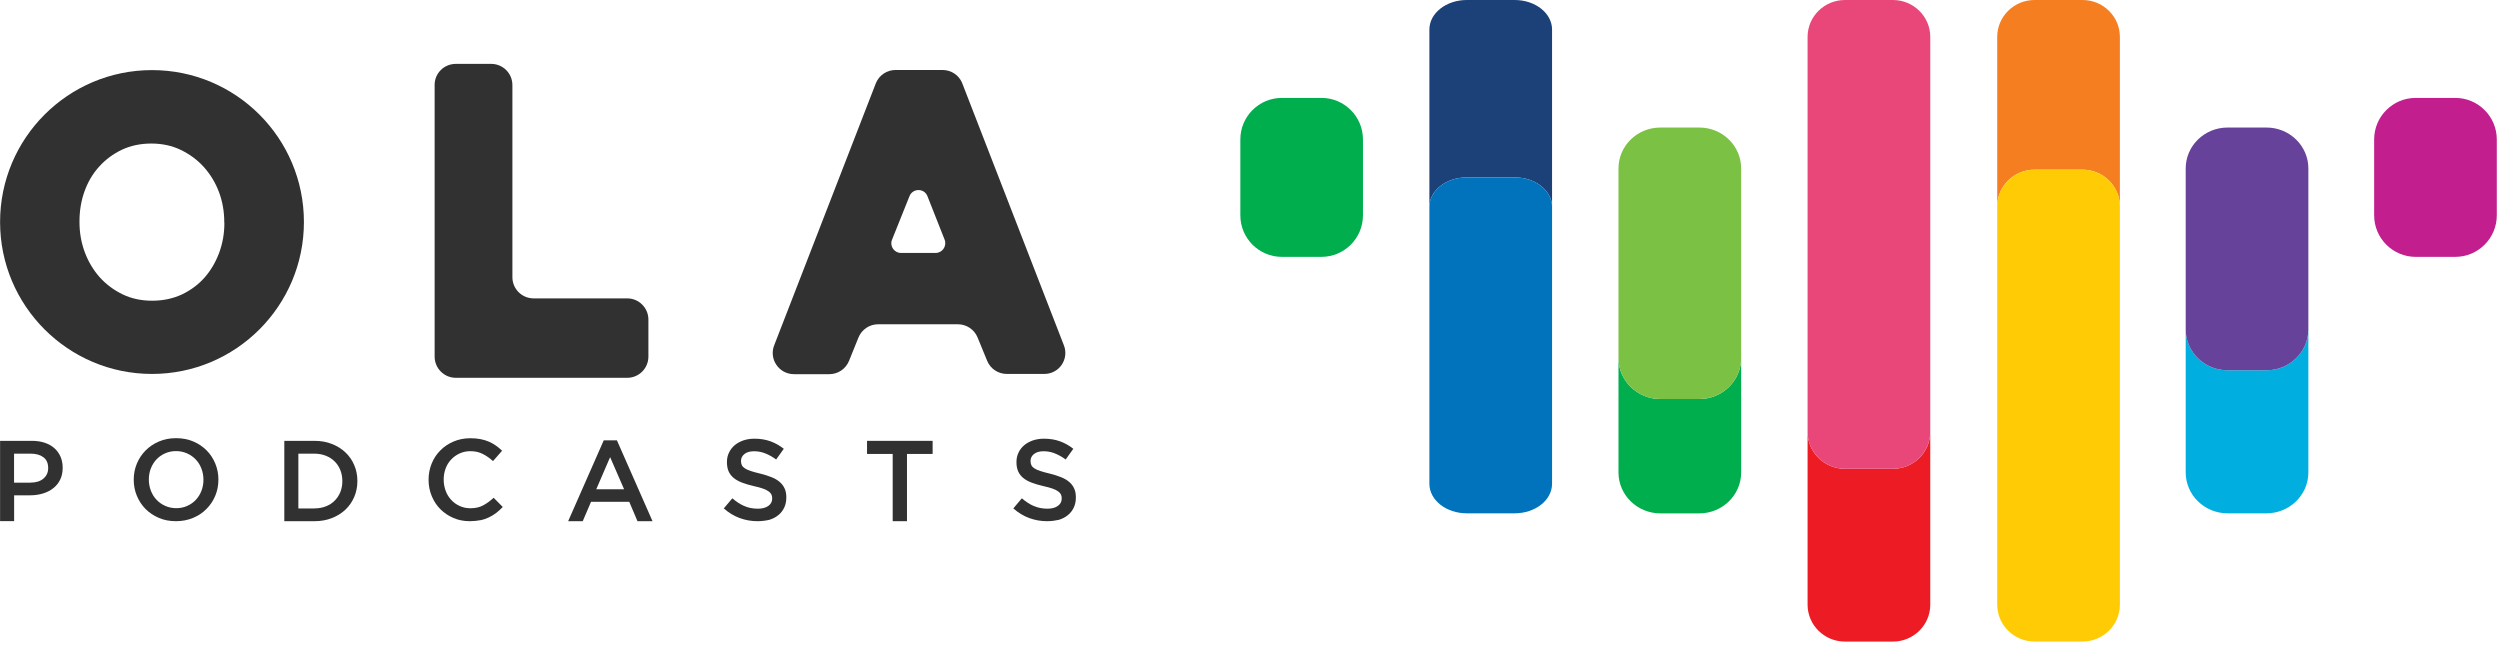 <svg width="130" height="34" viewBox="0 0 130 34" fill="none" xmlns="http://www.w3.org/2000/svg">
<path d="M117.859 19.254H115.831C114.631 19.254 113.656 18.301 113.656 17.126V24.564C113.656 25.739 114.631 26.692 115.831 26.692H117.859C119.06 26.692 120.032 25.739 120.035 24.566V17.128C120.032 18.302 119.06 19.254 117.859 19.254Z" fill="#00AEDF"/>
<path d="M117.859 6.632H115.831C114.631 6.632 113.656 7.585 113.656 8.76V11.352V17.126C113.656 18.302 114.631 19.254 115.831 19.254H117.859C119.06 19.254 120.032 18.302 120.035 17.128V11.352V8.76C120.035 7.585 119.06 6.632 117.859 6.632Z" fill="#66429A"/>
<path d="M127.672 13.357H125.617C124.424 13.357 123.456 12.39 123.456 11.197V7.251C123.456 6.058 124.424 5.091 125.617 5.091H127.672C128.865 5.091 129.833 6.058 129.833 7.251V11.197C129.833 12.39 128.865 13.357 127.672 13.357Z" fill="#C21E8E"/>
<path d="M68.713 13.357H66.658C65.465 13.357 64.498 12.39 64.498 11.197V7.251C64.498 6.058 65.465 5.091 66.658 5.091H68.713C69.907 5.091 70.874 6.058 70.874 7.251V11.197C70.874 12.39 69.906 13.357 68.713 13.357Z" fill="#00AE4D"/>
<path d="M108.292 0H105.798C104.725 0 103.855 0.86 103.855 1.92V10.743C103.855 9.682 104.725 8.823 105.798 8.823H108.292C109.364 8.823 110.234 9.682 110.234 10.743V1.92C110.234 0.86 109.364 0 108.292 0Z" fill="#F57E20"/>
<path d="M108.292 8.823H105.798C104.725 8.823 103.855 9.682 103.855 10.743V16.108V31.439C103.855 32.5 104.725 33.359 105.798 33.359H108.292C109.364 33.359 110.234 32.502 110.234 31.442V16.11V10.743C110.234 9.682 109.364 8.823 108.292 8.823Z" fill="#FFCB05"/>
<path d="M78.765 0H76.271C75.198 0 74.328 0.689 74.328 1.536V10.761C74.328 9.913 75.198 9.224 76.271 9.224H78.765C79.837 9.224 80.707 9.911 80.707 10.761V1.536C80.707 0.687 79.837 0 78.765 0Z" fill="#1B4178"/>
<path d="M78.765 9.224H76.271C75.198 9.224 74.328 9.913 74.328 10.76V23.94V25.155C74.328 26.005 75.198 26.692 76.271 26.692H78.765C79.837 26.692 80.707 26.005 80.707 25.158V23.942V10.76C80.707 9.911 79.837 9.224 78.765 9.224Z" fill="#0073BC"/>
<path d="M88.365 20.748H86.337C85.136 20.748 84.161 19.795 84.161 18.62V24.567C84.161 25.742 85.136 26.695 86.337 26.695H88.365C89.566 26.695 90.54 25.742 90.54 24.567V18.62C90.54 19.795 89.566 20.748 88.365 20.748Z" fill="#00AE4D"/>
<path d="M88.365 6.632H86.337C85.134 6.632 84.161 7.585 84.161 8.76V10.478V18.62C84.161 19.796 85.136 20.748 86.337 20.748H88.365C89.566 20.748 90.54 19.796 90.54 18.62V10.478V8.76C90.54 7.585 89.566 6.632 88.365 6.632Z" fill="#7BC143"/>
<path d="M98.431 24.376H95.937C94.864 24.376 93.994 23.516 93.994 22.456V31.442C93.994 32.502 94.864 33.362 95.937 33.362H98.431C99.504 33.362 100.374 32.502 100.374 31.442V22.456C100.374 23.516 99.504 24.376 98.431 24.376Z" fill="#ED1C24"/>
<path d="M98.431 0H95.937C94.864 0 93.994 0.86 93.994 1.92V5.211V22.456C93.994 23.516 94.864 24.376 95.937 24.376H98.431C99.504 24.376 100.374 23.516 100.374 22.456V5.211V1.92C100.374 0.86 99.504 0 98.431 0Z" fill="#E9477A"/>
<path fill-rule="evenodd" clip-rule="evenodd" d="M1.657 22.924H0V22.925H0.004V27.098H0.735V25.756H1.571C1.805 25.756 2.022 25.725 2.229 25.663C2.435 25.601 2.614 25.511 2.765 25.39C2.917 25.274 3.038 25.126 3.127 24.947C3.216 24.768 3.259 24.562 3.259 24.329V24.317C3.259 24.107 3.22 23.916 3.146 23.745C3.073 23.578 2.968 23.43 2.828 23.306C2.688 23.181 2.52 23.088 2.322 23.022C2.124 22.956 1.902 22.924 1.657 22.924ZM2.26 24.885C2.096 25.025 1.875 25.095 1.595 25.095V25.099H0.731V23.59H1.595C1.871 23.59 2.092 23.652 2.256 23.776C2.423 23.901 2.505 24.087 2.505 24.336V24.348C2.505 24.566 2.423 24.745 2.26 24.885Z" fill="#313131"/>
<path fill-rule="evenodd" clip-rule="evenodd" d="M8.261 26.93C8.529 27.047 8.825 27.102 9.152 27.102C9.474 27.102 9.77 27.043 10.042 26.93C10.31 26.818 10.544 26.662 10.738 26.464C10.933 26.269 11.085 26.04 11.194 25.779C11.302 25.519 11.357 25.243 11.357 24.947V24.935C11.357 24.64 11.302 24.364 11.194 24.103C11.085 23.843 10.937 23.613 10.742 23.419C10.548 23.224 10.319 23.069 10.05 22.956C9.782 22.843 9.486 22.785 9.159 22.785C8.833 22.785 8.537 22.839 8.269 22.956C8 23.069 7.771 23.224 7.573 23.422C7.378 23.617 7.226 23.846 7.117 24.107C7.009 24.367 6.954 24.644 6.954 24.939V24.951C6.954 25.246 7.009 25.523 7.117 25.783C7.226 26.048 7.378 26.273 7.569 26.468C7.763 26.662 7.993 26.818 8.261 26.93ZM9.735 26.308C9.56 26.386 9.37 26.425 9.163 26.425C8.953 26.425 8.763 26.382 8.588 26.304C8.413 26.227 8.261 26.118 8.137 25.985C8.012 25.853 7.915 25.698 7.845 25.515C7.775 25.332 7.74 25.141 7.74 24.939V24.927C7.74 24.725 7.775 24.535 7.845 24.356C7.915 24.177 8.012 24.021 8.137 23.889C8.261 23.757 8.409 23.652 8.584 23.574C8.759 23.496 8.949 23.457 9.156 23.457C9.366 23.457 9.556 23.5 9.731 23.578C9.906 23.656 10.058 23.765 10.182 23.897C10.307 24.029 10.404 24.184 10.474 24.367C10.544 24.55 10.579 24.741 10.579 24.943V24.955C10.579 25.157 10.544 25.348 10.474 25.526C10.404 25.705 10.307 25.861 10.182 25.993C10.058 26.125 9.91 26.23 9.735 26.308Z" fill="#313131"/>
<path fill-rule="evenodd" clip-rule="evenodd" d="M16.351 22.924H14.784V27.102H16.351C16.678 27.102 16.977 27.051 17.253 26.942C17.526 26.837 17.763 26.689 17.961 26.503C18.16 26.316 18.311 26.094 18.42 25.842C18.529 25.585 18.584 25.313 18.584 25.017V25.005C18.584 24.71 18.529 24.438 18.42 24.185C18.311 23.928 18.16 23.71 17.961 23.524C17.763 23.337 17.529 23.189 17.253 23.084C16.981 22.975 16.682 22.924 16.351 22.924ZM16.942 26.332C16.763 26.402 16.565 26.437 16.343 26.437V26.441H15.515V23.59H16.343C16.561 23.59 16.763 23.628 16.942 23.698C17.121 23.768 17.277 23.869 17.401 23.994C17.529 24.119 17.627 24.27 17.697 24.445C17.767 24.62 17.802 24.811 17.802 25.013V25.025C17.802 25.227 17.767 25.414 17.697 25.589C17.627 25.76 17.526 25.912 17.401 26.036C17.277 26.164 17.121 26.262 16.942 26.332Z" fill="#313131"/>
<path d="M24.429 27.102C24.122 27.102 23.834 27.047 23.577 26.934C23.317 26.821 23.091 26.67 22.901 26.479C22.71 26.289 22.558 26.059 22.45 25.795C22.341 25.534 22.286 25.25 22.286 24.955V24.943C22.286 24.643 22.341 24.367 22.446 24.107C22.551 23.846 22.702 23.617 22.897 23.422C23.091 23.224 23.321 23.072 23.585 22.959C23.85 22.847 24.141 22.788 24.464 22.788C24.655 22.788 24.83 22.804 24.989 22.835C25.149 22.866 25.293 22.913 25.425 22.967C25.557 23.026 25.678 23.092 25.79 23.173C25.903 23.251 26.008 23.341 26.109 23.438L25.635 23.978C25.468 23.823 25.289 23.698 25.102 23.605C24.915 23.508 24.701 23.461 24.46 23.461C24.258 23.461 24.075 23.5 23.904 23.578C23.733 23.656 23.585 23.761 23.461 23.893C23.336 24.025 23.239 24.181 23.173 24.36C23.107 24.538 23.072 24.729 23.072 24.931V24.943C23.072 25.145 23.107 25.336 23.173 25.518C23.239 25.701 23.336 25.857 23.461 25.993C23.585 26.129 23.733 26.234 23.904 26.312C24.075 26.39 24.258 26.429 24.46 26.429C24.717 26.429 24.935 26.382 25.121 26.281C25.304 26.184 25.487 26.051 25.67 25.884L26.144 26.363C26.035 26.479 25.923 26.58 25.806 26.67C25.689 26.759 25.561 26.837 25.425 26.903C25.289 26.969 25.141 27.02 24.977 27.051C24.806 27.082 24.628 27.102 24.429 27.102Z" fill="#313131"/>
<path fill-rule="evenodd" clip-rule="evenodd" d="M32.08 22.897H31.395L29.544 27.102H30.302L30.734 26.094H32.721L33.149 27.102H33.931L32.08 22.897ZM31.726 23.772L32.453 25.441H31.006L31.726 23.772Z" fill="#313131"/>
<path d="M39.392 27.102C39.065 27.102 38.758 27.047 38.462 26.938C38.166 26.829 37.89 26.662 37.637 26.436L38.081 25.912C38.283 26.086 38.489 26.223 38.699 26.312C38.909 26.405 39.142 26.452 39.407 26.452C39.636 26.452 39.815 26.405 39.952 26.308C40.084 26.215 40.154 26.086 40.154 25.927V25.915C40.154 25.842 40.142 25.771 40.115 25.717C40.088 25.659 40.041 25.604 39.971 25.554C39.901 25.503 39.804 25.453 39.683 25.41C39.563 25.367 39.399 25.32 39.205 25.278C38.979 25.227 38.781 25.169 38.606 25.103C38.431 25.037 38.283 24.959 38.166 24.865C38.05 24.772 37.956 24.659 37.894 24.523C37.832 24.387 37.801 24.224 37.801 24.033V24.021C37.801 23.843 37.836 23.679 37.91 23.532C37.98 23.384 38.081 23.255 38.205 23.15C38.33 23.045 38.481 22.964 38.656 22.901C38.831 22.843 39.022 22.812 39.232 22.812C39.539 22.812 39.819 22.859 40.064 22.948C40.309 23.038 40.543 23.166 40.757 23.337L40.36 23.893C40.165 23.753 39.979 23.648 39.788 23.574C39.601 23.5 39.411 23.465 39.216 23.465C38.999 23.465 38.831 23.512 38.711 23.609C38.59 23.707 38.532 23.823 38.532 23.963V23.975C38.532 24.053 38.547 24.127 38.575 24.185C38.602 24.247 38.653 24.302 38.73 24.352C38.804 24.403 38.905 24.449 39.037 24.492C39.17 24.535 39.333 24.582 39.535 24.628C39.757 24.683 39.951 24.745 40.123 24.815C40.294 24.881 40.434 24.967 40.546 25.064C40.659 25.161 40.745 25.274 40.803 25.406C40.861 25.535 40.889 25.686 40.889 25.857V25.869C40.889 26.064 40.854 26.239 40.78 26.394C40.706 26.55 40.605 26.682 40.473 26.787C40.34 26.896 40.185 26.977 40.002 27.032C39.815 27.074 39.613 27.102 39.392 27.102Z" fill="#313131"/>
<path d="M46.42 23.605H45.086V22.924H48.497V23.605H47.163V27.102H46.42V23.605H46.42Z" fill="#313131"/>
<path d="M54.447 27.102C54.121 27.102 53.813 27.047 53.518 26.938C53.222 26.829 52.946 26.662 52.693 26.436L53.136 25.912C53.339 26.086 53.545 26.223 53.755 26.312C53.965 26.401 54.198 26.452 54.463 26.452C54.692 26.452 54.871 26.405 55.007 26.308C55.14 26.215 55.209 26.086 55.209 25.927V25.915C55.209 25.842 55.198 25.771 55.171 25.717C55.143 25.659 55.097 25.604 55.027 25.554C54.957 25.503 54.859 25.453 54.739 25.41C54.618 25.367 54.455 25.32 54.261 25.278C54.035 25.227 53.837 25.169 53.661 25.103C53.486 25.037 53.339 24.959 53.222 24.865C53.105 24.772 53.012 24.659 52.95 24.523C52.888 24.387 52.856 24.224 52.856 24.033V24.021C52.856 23.843 52.892 23.679 52.965 23.532C53.035 23.384 53.136 23.255 53.261 23.15C53.385 23.045 53.537 22.964 53.712 22.901C53.887 22.843 54.082 22.812 54.288 22.812C54.595 22.812 54.875 22.859 55.12 22.948C55.365 23.038 55.598 23.166 55.812 23.337L55.416 23.893C55.221 23.753 55.035 23.648 54.844 23.574C54.657 23.5 54.467 23.465 54.272 23.465C54.054 23.465 53.887 23.512 53.767 23.609C53.646 23.707 53.588 23.823 53.588 23.963V23.975C53.588 24.053 53.603 24.127 53.63 24.185C53.658 24.247 53.708 24.302 53.786 24.352C53.86 24.403 53.961 24.449 54.093 24.492C54.225 24.535 54.389 24.582 54.591 24.628C54.813 24.683 55.007 24.745 55.178 24.815C55.349 24.881 55.489 24.967 55.602 25.064C55.715 25.161 55.801 25.274 55.859 25.406C55.917 25.535 55.945 25.686 55.945 25.857V25.869C55.945 26.064 55.91 26.239 55.836 26.394C55.762 26.55 55.661 26.682 55.529 26.787C55.396 26.896 55.241 26.977 55.058 27.032C54.867 27.074 54.669 27.102 54.447 27.102Z" fill="#313131"/>
<path fill-rule="evenodd" clip-rule="evenodd" d="M0.004 11.545C0.004 7.183 3.542 3.645 7.904 3.645C12.271 3.645 15.804 7.183 15.804 11.545C15.804 15.906 12.265 19.445 7.904 19.445C3.542 19.445 0.004 15.906 0.004 11.545ZM11.394 13.152C11.576 12.659 11.668 12.141 11.668 11.593H11.662V11.551C11.662 11.002 11.57 10.479 11.388 9.991C11.205 9.504 10.943 9.072 10.608 8.694C10.273 8.322 9.871 8.024 9.408 7.799C8.945 7.573 8.427 7.464 7.867 7.464C7.307 7.464 6.795 7.573 6.338 7.786C5.881 8.006 5.486 8.298 5.157 8.664C4.822 9.029 4.572 9.461 4.395 9.949C4.219 10.442 4.133 10.96 4.133 11.508V11.551C4.133 12.099 4.225 12.623 4.407 13.11C4.59 13.603 4.846 14.03 5.175 14.407C5.51 14.779 5.906 15.077 6.369 15.303C6.832 15.528 7.35 15.637 7.91 15.637C8.476 15.637 8.988 15.528 9.451 15.315C9.914 15.095 10.31 14.803 10.633 14.438C10.955 14.072 11.211 13.64 11.394 13.152Z" fill="#313131"/>
<path d="M23.703 3.322H25.543C26.152 3.322 26.645 3.815 26.645 4.424V14.413C26.645 15.023 27.139 15.516 27.748 15.516H32.615C33.224 15.516 33.717 16.009 33.717 16.618V18.543C33.717 19.152 33.224 19.646 32.615 19.646H23.704C23.095 19.646 22.601 19.152 22.601 18.543V4.424C22.595 3.815 23.088 3.322 23.703 3.322Z" fill="#313131"/>
<path fill-rule="evenodd" clip-rule="evenodd" d="M50.029 4.309L55.309 17.922C55.62 18.653 55.084 19.457 54.286 19.445H52.355C51.904 19.445 51.502 19.177 51.332 18.762L50.832 17.544C50.662 17.13 50.254 16.862 49.809 16.862H45.661C45.211 16.862 44.809 17.136 44.638 17.556L44.151 18.762C43.98 19.183 43.578 19.457 43.127 19.457H41.288C40.496 19.457 39.96 18.653 40.271 17.922L45.552 4.309C45.728 3.901 46.124 3.639 46.569 3.639H49.011C49.456 3.639 49.858 3.901 50.029 4.309ZM46.849 13.153H48.652C49.005 13.153 49.249 12.793 49.121 12.464L48.226 10.199C48.061 9.778 47.465 9.778 47.294 10.199L46.386 12.464C46.252 12.793 46.496 13.153 46.849 13.153Z" fill="#313131"/>
</svg>
